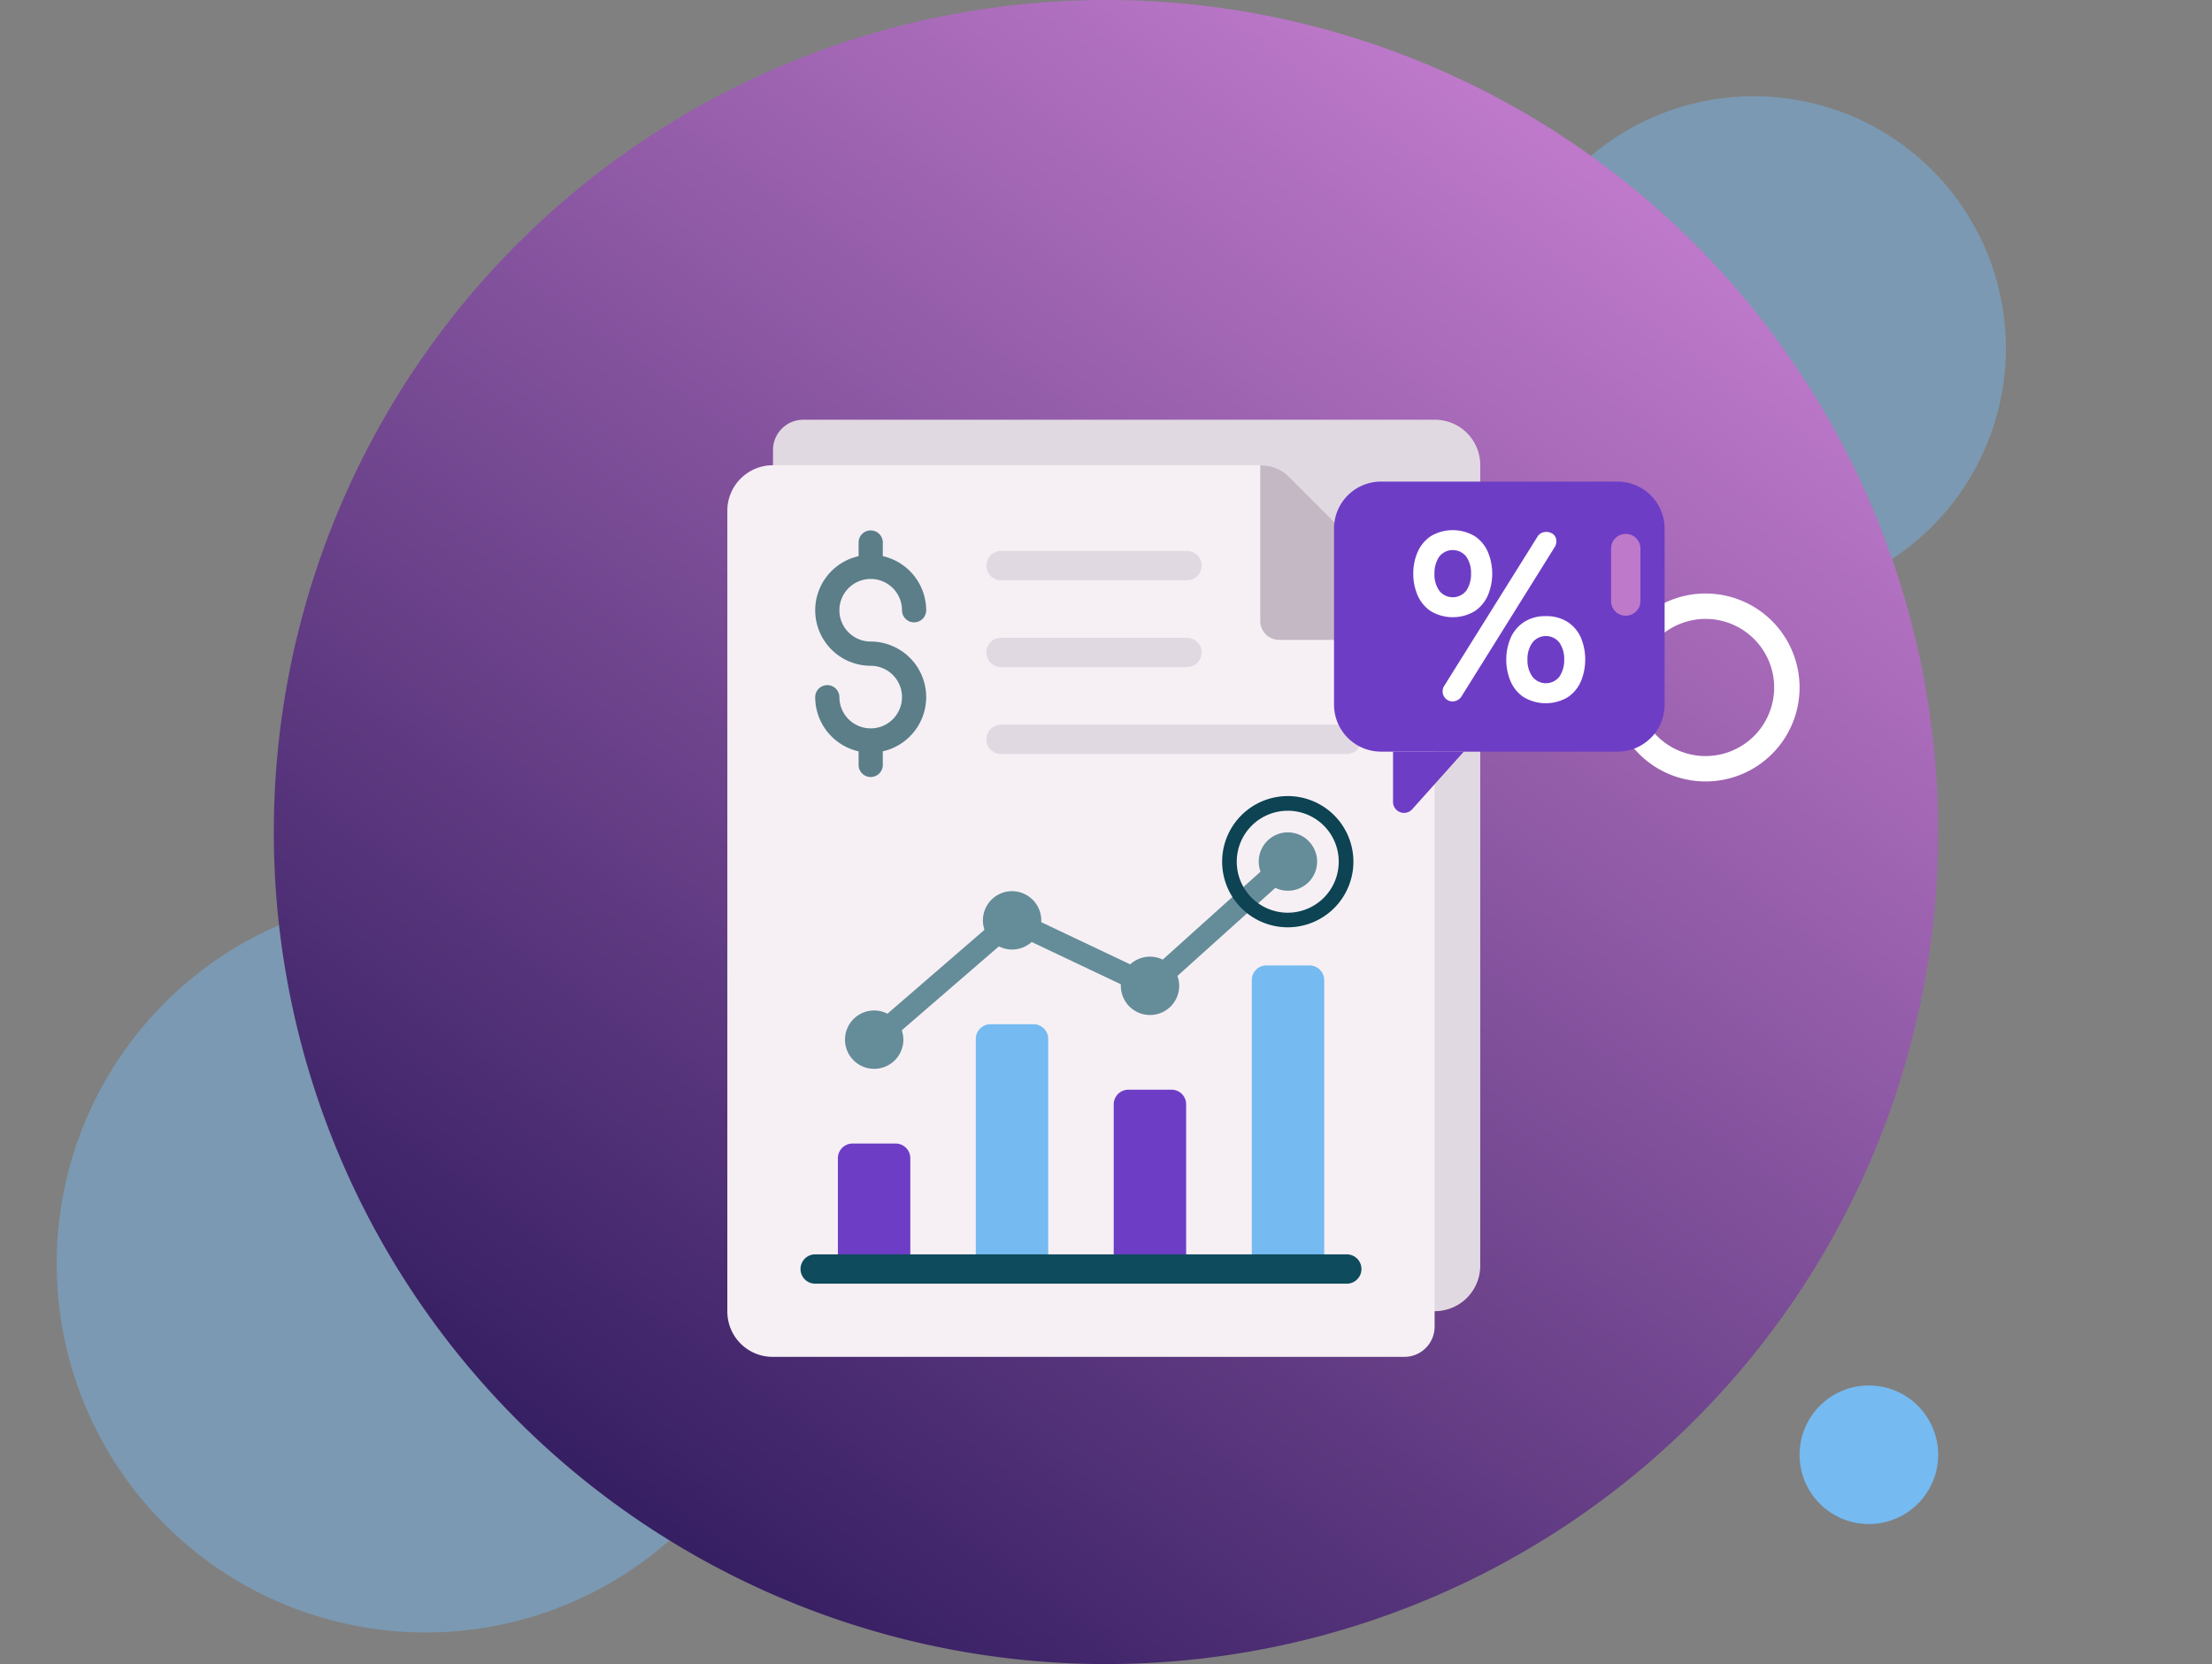 <svg xmlns="http://www.w3.org/2000/svg" xmlns:xlink="http://www.w3.org/1999/xlink" width="295" height="221.965" viewBox="0 0 295 221.965">
  <rect x="0" y="0" width="295" height="221.965" fill="#808080" stroke="none"/>
  <defs>
    <linearGradient id="linear-gradient" x1="0.814" y1="0.117" x2="0.236" y2="0.921" gradientUnits="objectBoundingBox">
      <stop offset="0" stop-color="#be79ca"/>
      <stop offset="1" stop-color="#371f63"/>
    </linearGradient>
  </defs>
  <g id="Grupo_1102801" data-name="Grupo 1102801" transform="translate(-285 -6277.507)">
    <g id="Grupo_1100795" data-name="Grupo 1100795" transform="translate(54.585 1657.507)">
      <g id="Grupo_1099952" data-name="Grupo 1099952" transform="translate(230.415 4620)">
        <path id="Trazado_145968" data-name="Trazado 145968" d="M49.2,0A49.2,49.2,0,1,0,98.4,49.2,49.2,49.2,0,0,0,49.2,0Z" transform="translate(7.561 119.354)" fill="#75baf1" opacity="0.444"/>
        <path id="Trazado_145969" data-name="Trazado 145969" d="M33.618,0A33.618,33.618,0,1,0,67.237,33.618,33.618,33.618,0,0,0,33.618,0Z" transform="translate(200.275 12.836)" fill="#75baf1" opacity="0.444"/>
        <rect id="Rectángulo_34812" data-name="Rectángulo 34812" width="295" height="221.25" transform="translate(0 0.357)" fill="none"/>
        <path id="Trazado_145967" data-name="Trazado 145967" d="M110.983,0A110.983,110.983,0,1,0,221.966,110.983,110.983,110.983,0,0,0,110.983,0Z" transform="translate(36.517 0)" fill="url(#linear-gradient)"/>
        <path id="Trazado_145971" data-name="Trazado 145971" d="M9.243,0a9.243,9.243,0,1,0,9.243,9.243A9.243,9.243,0,0,0,9.243,0Z" transform="translate(239.996 184.805)" fill="#75baf1"/>
        <path id="Elipse_4044" data-name="Elipse 4044" d="M12.535,3.388a9.147,9.147,0,1,1-9.147,9.147,9.158,9.158,0,0,1,9.147-9.147m0-3.388A12.535,12.535,0,1,0,25.071,12.535,12.535,12.535,0,0,0,12.535,0Z" transform="translate(214.926 79.167)" fill="#fff"/>
      </g>
    </g>
    <g id="Grupo_1101080" data-name="Grupo 1101080" transform="translate(379.99 6331.486)">
      <g id="Grupo_1101060" data-name="Grupo 1101060" transform="translate(2.01 2.01)">
        <g id="Grupo_1101048" data-name="Grupo 1101048" transform="translate(6.091)">
          <path id="Trazado_874171" data-name="Trazado 874171" d="M5.03,97.827V6.044A4.032,4.032,0,0,1,9.064,2.01H93.3a6.042,6.042,0,0,1,6.05,6.05V114.869a6.068,6.068,0,0,1-6.05,6.05H28.082a5.167,5.167,0,0,1-3.61-1.492L6.543,101.478a5.159,5.159,0,0,1-1.513-3.65Z" transform="translate(-5.03 -2.01)" fill="#e1d9e1"/>
        </g>
        <g id="Grupo_1101049" data-name="Grupo 1101049" transform="translate(0 6.07)">
          <path id="Trazado_874172" data-name="Trazado 874172" d="M96.335,28.132v91.784a4.032,4.032,0,0,1-4.034,4.034H8.06a6.042,6.042,0,0,1-6.05-6.05V11.07A6.068,6.068,0,0,1,8.06,5.02H73.283a5.167,5.167,0,0,1,3.61,1.492L94.822,24.462a5.242,5.242,0,0,1,1.513,3.671Z" transform="translate(-2.01 -5.02)" fill="#f6f0f5"/>
        </g>
        <g id="Grupo_1101054" data-name="Grupo 1101054" transform="translate(14.743 72.786)">
          <g id="Grupo_1101050" data-name="Grupo 1101050" transform="translate(55.199)">
            <path id="Trazado_874173" data-name="Trazado 874173" d="M46.35,40.056V78.6H36.69V40.056A1.958,1.958,0,0,1,38.646,38.1h5.748A1.971,1.971,0,0,1,46.35,40.056Z" transform="translate(-36.69 -38.1)" fill="#75baf1"/>
          </g>
          <g id="Grupo_1101051" data-name="Grupo 1101051" transform="translate(36.786 16.578)">
            <path id="Trazado_874174" data-name="Trazado 874174" d="M37.22,48.276V70.239H27.56V48.276a1.958,1.958,0,0,1,1.956-1.956h5.748A1.945,1.945,0,0,1,37.22,48.276Z" transform="translate(-27.56 -46.32)" fill="#6e3dc6"/>
          </g>
          <g id="Grupo_1101052" data-name="Grupo 1101052" transform="translate(18.393 7.845)">
            <path id="Trazado_874175" data-name="Trazado 874175" d="M28.1,43.946v30.7H18.44v-30.7A1.958,1.958,0,0,1,20.4,41.99h5.748A1.958,1.958,0,0,1,28.1,43.946Z" transform="translate(-18.44 -41.99)" fill="#75baf1"/>
          </g>
          <g id="Grupo_1101053" data-name="Grupo 1101053" transform="translate(0 23.758)">
            <path id="Trazado_874176" data-name="Trazado 874176" d="M18.98,51.836V66.619H9.32V51.836a1.958,1.958,0,0,1,1.956-1.956h5.748A1.958,1.958,0,0,1,18.98,51.836Z" transform="translate(-9.32 -49.88)" fill="#6e3dc6"/>
          </g>
        </g>
        <g id="Grupo_1101055" data-name="Grupo 1101055" transform="translate(9.761 111.326)">
          <path id="Trazado_874177" data-name="Trazado 874177" d="M79.7,61.123H8.806a1.956,1.956,0,0,1,0-3.913H79.7a1.956,1.956,0,0,1,0,3.913Z" transform="translate(-6.85 -57.21)" fill="#0e4b5c"/>
        </g>
        <g id="Grupo_1101056" data-name="Grupo 1101056" transform="translate(34.547 40.678)">
          <path id="Trazado_874178" data-name="Trazado 874178" d="M67.2,26.093H21.1a1.956,1.956,0,1,1,0-3.913H67.2a1.956,1.956,0,1,1,0,3.913Z" transform="translate(-19.14 -22.18)" fill="#e1d9e1"/>
        </g>
        <g id="Grupo_1101057" data-name="Grupo 1101057" transform="translate(34.547 29.082)">
          <path id="Trazado_874179" data-name="Trazado 874179" d="M45.9,20.343H21.1a1.956,1.956,0,1,1,0-3.913H45.882a1.956,1.956,0,0,1,.02,3.913Z" transform="translate(-19.14 -16.43)" fill="#e1d9e1"/>
        </g>
        <g id="Grupo_1101058" data-name="Grupo 1101058" transform="translate(34.547 17.506)">
          <path id="Trazado_874180" data-name="Trazado 874180" d="M45.9,14.6H21.1a1.956,1.956,0,0,1,0-3.913H45.882A1.956,1.956,0,0,1,45.9,14.6Z" transform="translate(-19.14 -10.69)" fill="#e1d9e1"/>
        </g>
        <g id="Grupo_1101059" data-name="Grupo 1101059" transform="translate(71.071 6.091)">
          <path id="Trazado_874181" data-name="Trazado 874181" d="M60.5,28.082V28.3H39.791a2.518,2.518,0,0,1-2.541-2.541V5.03h.2a5.081,5.081,0,0,1,3.61,1.492L58.991,24.452A5.183,5.183,0,0,1,60.5,28.082Z" transform="translate(-37.25 -5.03)" fill="#c3b8c3"/>
        </g>
      </g>
      <g id="Grupo_1101066" data-name="Grupo 1101066" transform="translate(17.701 57.048)">
        <g id="Grupo_1101061" data-name="Grupo 1101061" transform="translate(0 23.758)">
          <path id="Trazado_874182" data-name="Trazado 874182" d="M17.575,44.972a3.892,3.892,0,1,1-3.892-3.892A3.912,3.912,0,0,1,17.575,44.972Z" transform="translate(-9.79 -41.08)" fill="#658c99"/>
        </g>
        <g id="Grupo_1101062" data-name="Grupo 1101062" transform="translate(36.786 16.578)">
          <path id="Trazado_874183" data-name="Trazado 874183" d="M35.815,41.412a3.892,3.892,0,1,1-3.892-3.892A3.912,3.912,0,0,1,35.815,41.412Z" transform="translate(-28.03 -37.52)" fill="#658c99"/>
        </g>
        <g id="Grupo_1101063" data-name="Grupo 1101063" transform="translate(55.179)">
          <path id="Trazado_874184" data-name="Trazado 874184" d="M44.935,33.192A3.892,3.892,0,1,1,41.042,29.3a3.912,3.912,0,0,1,3.892,3.892Z" transform="translate(-37.15 -29.3)" fill="#658c99"/>
        </g>
        <g id="Grupo_1101064" data-name="Grupo 1101064" transform="translate(18.393 7.845)">
          <path id="Trazado_874185" data-name="Trazado 874185" d="M26.695,37.082A3.892,3.892,0,1,1,22.8,33.19,3.912,3.912,0,0,1,26.695,37.082Z" transform="translate(-18.91 -33.19)" fill="#658c99"/>
        </g>
        <g id="Grupo_1101065" data-name="Grupo 1101065" transform="translate(2.924 2.823)">
          <path id="Trazado_874186" data-name="Trazado 874186" d="M13.156,56.636l-1.916-2.2L30.359,37.9l18.373,8.712L66.419,30.7l1.956,2.178L49.236,50.1,30.823,41.369Z" transform="translate(-11.24 -30.7)" fill="#658c99"/>
        </g>
      </g>
      <g id="Grupo_1101067" data-name="Grupo 1101067" transform="translate(68.039 52.208)">
        <path id="Trazado_874187" data-name="Trazado 874187" d="M43.483,44.406a8.753,8.753,0,1,1,8.733-8.773A8.758,8.758,0,0,1,43.483,44.406Zm0-15.549a6.8,6.8,0,1,0,6.776,6.776A6.791,6.791,0,0,0,43.483,28.856Z" transform="translate(-34.75 -26.9)" fill="#0d4353"/>
      </g>
      <g id="Grupo_1101076" data-name="Grupo 1101076" transform="translate(82.923 10.259)">
        <g id="Grupo_1101071" data-name="Grupo 1101071">
          <g id="Grupo_1101068" data-name="Grupo 1101068">
            <path id="Trazado_874188" data-name="Trazado 874188" d="M86.217,12.372V35.848a6.266,6.266,0,0,1-6.272,6.272H48.4a6.266,6.266,0,0,1-6.272-6.272V12.372A6.266,6.266,0,0,1,48.4,6.1H79.945A6.292,6.292,0,0,1,86.217,12.372Z" transform="translate(-42.13 -6.1)" fill="#6e3dc6"/>
          </g>
          <g id="Grupo_1101069" data-name="Grupo 1101069" transform="translate(36.947 6.978)">
            <path id="Trazado_874189" data-name="Trazado 874189" d="M62.406,20.471a1.945,1.945,0,0,1-1.956-1.956v-7a1.956,1.956,0,0,1,3.913,0v7A1.958,1.958,0,0,1,62.406,20.471Z" transform="translate(-60.45 -9.56)" fill="#be79ca"/>
          </g>
          <g id="Grupo_1101070" data-name="Grupo 1101070" transform="translate(7.865 36.02)">
            <path id="Trazado_874190" data-name="Trazado 874190" d="M55.469,23.96l-6.877,7.684a1.468,1.468,0,0,1-2.561-.968V23.96Z" transform="translate(-46.03 -23.96)" fill="#6e3dc6"/>
          </g>
        </g>
        <g id="Grupo_1101075" data-name="Grupo 1101075" transform="translate(10.568 6.474)">
          <g id="Grupo_1101072" data-name="Grupo 1101072" transform="translate(12.403 11.475)">
            <path id="Trazado_874191" data-name="Trazado 874191" d="M63.483,17.9a4.794,4.794,0,0,0-1.775-2.118A5.234,5.234,0,0,0,58.784,15a5.12,5.12,0,0,0-2.9.787A4.928,4.928,0,0,0,54.1,17.9a7.5,7.5,0,0,0,0,5.808A4.794,4.794,0,0,0,55.88,25.83a5.755,5.755,0,0,0,5.808,0,4.794,4.794,0,0,0,1.775-2.118,7.624,7.624,0,0,0,.02-5.808Zm-2.239,2.9a3.942,3.942,0,0,1-.645,2.279,2.291,2.291,0,0,1-3.59,0,3.765,3.765,0,0,1-.666-2.279,3.765,3.765,0,0,1,.666-2.279,2.291,2.291,0,0,1,3.59,0A3.9,3.9,0,0,1,61.244,20.808Z" transform="translate(-53.52 -15)" fill="#fff"/>
          </g>
          <g id="Grupo_1101073" data-name="Grupo 1101073">
            <path id="Trazado_874192" data-name="Trazado 874192" d="M55.538,20.14a4.928,4.928,0,0,0,1.775-2.118,7.5,7.5,0,0,0,0-5.808A4.794,4.794,0,0,0,55.538,10.1a5.755,5.755,0,0,0-5.808,0,4.928,4.928,0,0,0-1.775,2.118,7.113,7.113,0,0,0-.585,2.9,7.113,7.113,0,0,0,.585,2.9A4.794,4.794,0,0,0,49.73,20.14a5.755,5.755,0,0,0,5.808,0Zm-4.7-2.743a3.757,3.757,0,0,1-.645-2.279,3.9,3.9,0,0,1,.645-2.279,2.291,2.291,0,0,1,3.59,0,3.757,3.757,0,0,1,.645,2.279,3.9,3.9,0,0,1-.645,2.279,2.291,2.291,0,0,1-3.59,0Z" transform="translate(-47.37 -9.31)" fill="#fff"/>
          </g>
          <g id="Grupo_1101074" data-name="Grupo 1101074" transform="translate(3.913 0.242)">
            <path id="Trazado_874193" data-name="Trazado 874193" d="M64.476,10.68a1.175,1.175,0,0,0-.4-.928A1.441,1.441,0,0,0,63.1,9.43a1.325,1.325,0,0,0-1.15.645L49.512,29.981a1.251,1.251,0,0,0-.2.706,1.325,1.325,0,0,0,.4.968,1.28,1.28,0,0,0,.928.383,1.4,1.4,0,0,0,.746-.222,1.5,1.5,0,0,0,.464-.484L64.194,11.548a1.436,1.436,0,0,0,.282-.867Z" transform="translate(-49.31 -9.43)" fill="#fff"/>
          </g>
        </g>
      </g>
      <g id="Grupo_1101079" data-name="Grupo 1101079" transform="translate(13.727 16.773)">
        <g id="Grupo_1101078" data-name="Grupo 1101078">
          <g id="Grupo_1101077" data-name="Grupo 1101077">
            <path id="Trazado_874194" data-name="Trazado 874194" d="M22.623,31.575a7.415,7.415,0,0,1-5.788,7.22V40.61a1.613,1.613,0,0,1-3.227,0V38.8a7.432,7.432,0,0,1-5.788-7.22,1.613,1.613,0,0,1,3.227,0,4.175,4.175,0,1,0,4.175-4.195,7.4,7.4,0,0,1-1.613-14.622V10.943a1.613,1.613,0,0,1,3.227,0v1.815a7.432,7.432,0,0,1,5.788,7.22,1.613,1.613,0,1,1-3.227,0,4.175,4.175,0,1,0-4.175,4.175A7.411,7.411,0,0,1,22.623,31.575Z" transform="translate(-7.82 -9.33)" fill="#5b7e89"/>
          </g>
        </g>
      </g>
    </g>
  </g>
</svg>
